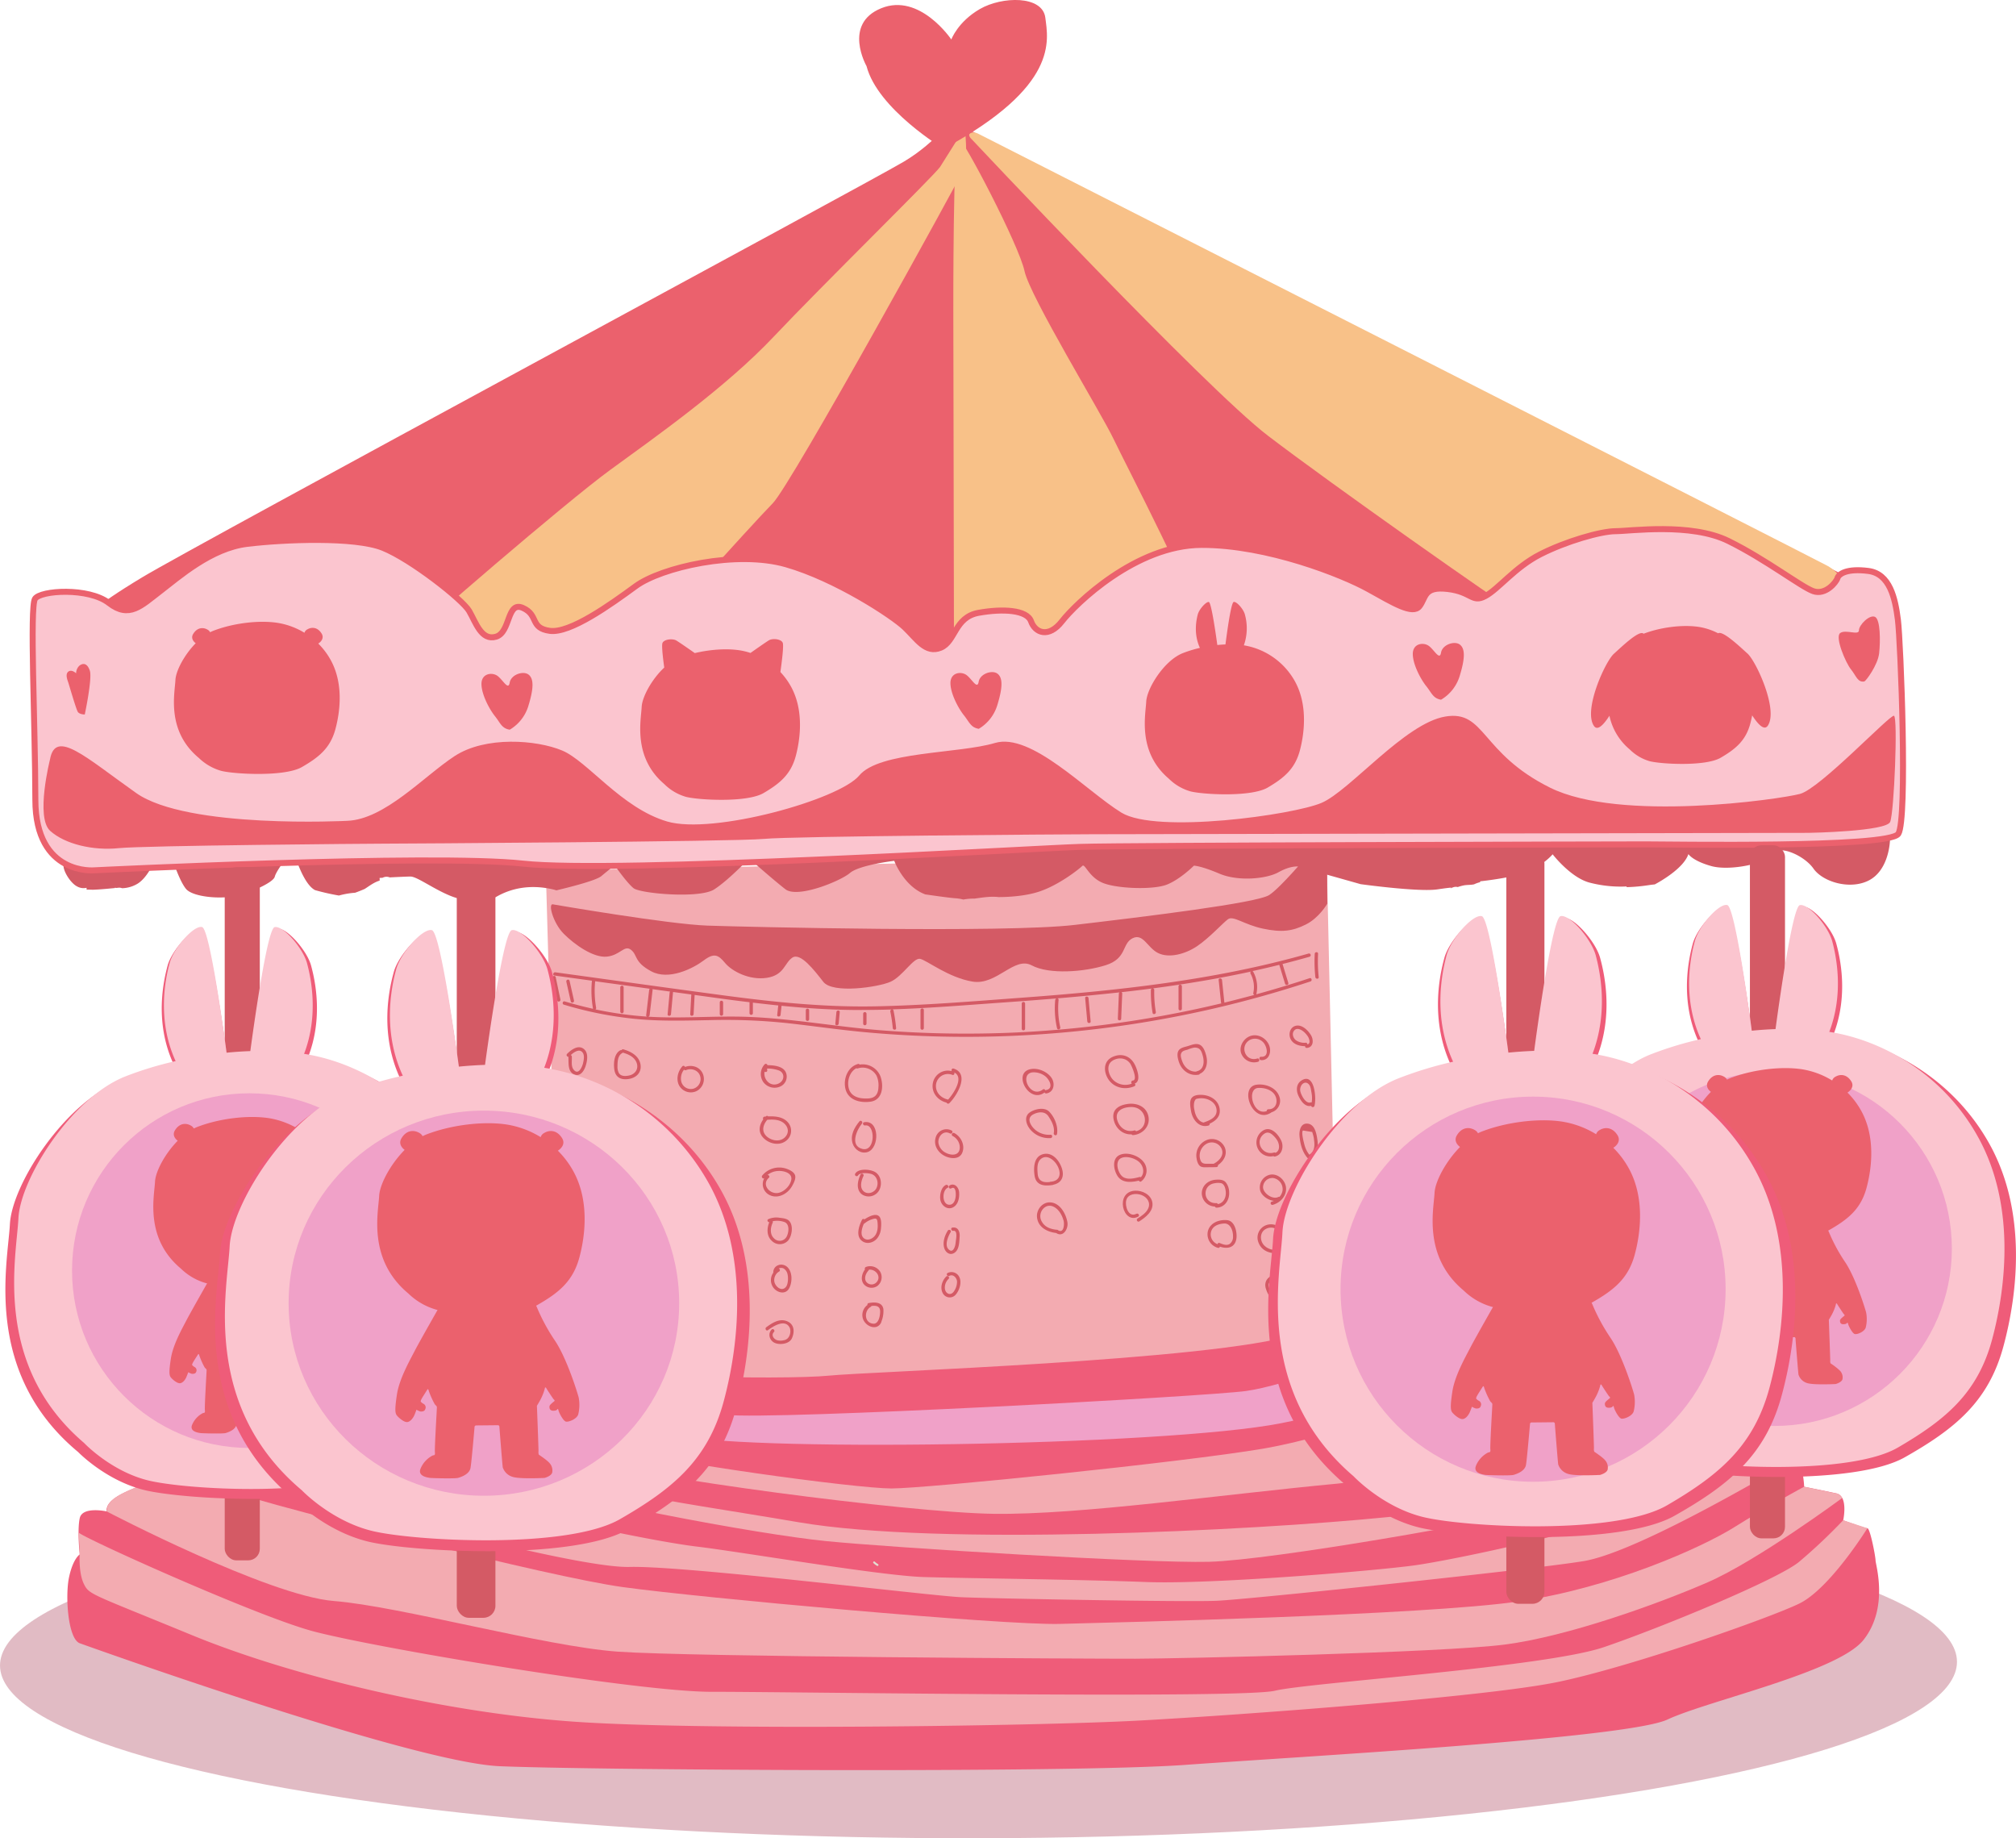 <svg xmlns="http://www.w3.org/2000/svg" viewBox="0 0 1008.53 919.51"><defs><style>.cls-1{fill:#c5798a;opacity:0.5;}.cls-2{fill:#ef5c79;}.cls-3{fill:#f3abb1;}.cls-4{fill:#d45a65;}.cls-5{fill:#f0a1c8;}.cls-6{fill:#eb616d;}.cls-7{fill:#f8c188;}.cls-10,.cls-8{fill:#fbc5cf;}.cls-8{stroke:#eb616d;stroke-miterlimit:10;stroke-width:3px;}.cls-9{fill:#e2dcd0;}</style></defs><title>matchHorse_2</title><g id="圖層_2" data-name="圖層 2"><g id="圖層_1-2" data-name="圖層 1"><ellipse class="cls-1" cx="489.5" cy="832.17" rx="489.5" ry="87.33" transform="translate(-1.59 0.94) rotate(-0.11)"/><path class="cls-2" d="M40,822s165.52,59.53,209.9,61.46,285.77,3.49,342.92-.65S814,869.58,834.18,860.12s85.35-23.7,98.09-39.86,6-37.67,6-39.68-2.72-16.13-4.07-16.13-12.11-4-12.11-4,2.67-12.11-3.39-13.44-16.14-3.33-16.14-3.33-.7-16.81-6.76-16.8-37,2.76-37,2.76-.71-17.48-8.11-21.5-38.33-2.62-38.33-2.62a11.71,11.71,0,0,0-9.44-12.76c-10.76-2.67-57.83-1.91-57.83-1.91s2.65-22.19-4.76-26.89-71.29-8.6-71.29-8.6l-389.82.74-88.2,25L174.92,696s-26.9.05-34.29,3.43-6,14.8-6,14.8-24.87,4.08-30.24,6.78-6,17.49-6,17.49-20.84,1.38-26.89,4.09S52.65,749.33,53.33,756c0,0-12.11-2.67-13.44,3.39s0,18.15,0,18.15-3.36,2-5.36,11.44S34,820,40,822Z"/><path class="cls-3" d="M273.28,443.64c0,2.69,6.36,219.19,6.39,232.63s115,13.9,134.79,11.85,191.87-7.49,233.81-20.62c19.45-6.09,20.46-12.14,20.46-12.14l-5.06-227.93-390.4,8.14Z"/><path class="cls-4" d="M276.66,452.37S334.5,462.35,354,463s148.61,3.75,183.56-.35S629,451.7,635,447.66s19.32-20,19.32-20l9.55-.19L664,452s-4,7.07-10.74,10.44-12.1,4.06-21.51,2.06-14.81-6.7-17.49-4.67-9.4,9.43-15.44,13.48-14.11,6.08-19.49,3.4-7.42-10.07-12.79-7.37-2.67,10.09-13.42,13.47-28.23,4.76-37,.07S498.62,493,486.52,491s-22.88-10.71-26.24-11.38-8.72,8.76-14.77,11.46-28.9,6.11-33.62.06S400.42,476.34,396.4,479s-4,8.75-12.76,10.11-17.49-3.33-20.86-7.36-5.39-5.37-10.76-1.32-17.46,10.12-26.21,5.43-6.74-8.06-10.11-10.74-5.37,2.7-12.1,3.39-16.15-6-21.54-11.39S274,451.71,276.66,452.37Z"/><path class="cls-4" d="M278,488.77c-.22-1.06-1.84-.61-1.62.45l2.35,11.18c.22,1.06,1.84.61,1.62-.45Z"/><path class="cls-4" d="M655.59,490.92c1-.34.58-2-.45-1.62q-13.25,4.38-26.7,8.07a.83.83,0,0,0,.1-.25,16,16,0,0,0-1.58-11,.76.76,0,0,0-.42-.37q6.74-1.47,13.44-3.13v0l2.9,9.49c.32,1,1.94.59,1.62-.45l-2.89-9.46q6.76-1.71,13.48-3.62a.84.84,0,0,0-.45-1.62c-46.85,13.39-95.45,18.56-143.89,22.13-24.44,1.8-49,3.85-73.47,4.29-25.19.45-50.18-2.14-75.11-5.46-28.13-3.75-56.24-7.71-84.36-11.57-1.06-.15-1.51,1.47-.44,1.62l18.74,2.58a.94.94,0,0,0,0,.19,50.37,50.37,0,0,0,.54,13.71.9.9,0,0,0,0,.14q-7.13-1.57-14.14-3.68c-1-.31-1.48,1.31-.44,1.62a187.28,187.28,0,0,0,35.47,7.1c12.76,1.28,25.54.88,38.33.62a293.17,293.17,0,0,1,38.48,1.58c12.52,1.39,25,3.21,37.53,4.4a549.45,549.45,0,0,0,143.81-5.44A548.78,548.78,0,0,0,655.59,490.92Zm-357.71,14a.85.85,0,0,0,.34-.86,48.74,48.74,0,0,1-.48-13.23l27.38,3.76a.86.86,0,0,0-.38.63l-1.48,12.54a.66.66,0,0,0,.45.75A181.07,181.07,0,0,1,297.88,504.91ZM441.27,515.4c-24.71-1.9-49.22-6.79-74-6.9-14.22-.07-28.44.93-42.65.07l-.4,0a.9.9,0,0,0,.77-.79l1.48-12.54a.73.73,0,0,0-.08-.46l8.87,1.22a.84.84,0,0,0-.27.56l-1,10.75c-.1,1.08,1.58,1.07,1.68,0l1-10.75a.79.79,0,0,0,0-.37l9.16,1.26-.53,9.85c-.06,1.08,1.62,1.07,1.68,0l.52-9.62,5.77.79c7.22,1,14.45,2,21.69,2.84v5.49a.84.84,0,0,0,1.68,0v-5.28q6.36.76,12.73,1.42a.91.91,0,0,0-.07.25l-.49,4.48c-.12,1.07,1.56,1.06,1.68,0l.49-4.48a.86.86,0,0,0,0-.09c12.09,1.19,24.21,2,36.38,2.1,6.27,0,12.55-.05,18.82-.25a.88.88,0,0,0-.8,1,77.12,77.12,0,0,1,1.24,8.3c.1,1.07,1.78,1.08,1.68,0a81.3,81.3,0,0,0-1.3-8.75.71.71,0,0,0-.79-.6c18.77-.61,37.54-2.17,56.25-3.49q13.1-.92,26.18-2a.87.87,0,0,0-.75.79,44.23,44.23,0,0,0,.9,14.1c.24,1.05,1.86.6,1.62-.45a42.81,42.81,0,0,1-.84-13.65.7.7,0,0,0-.75-.8q15.62-1.31,31.21-3a.81.81,0,0,0-.3.62l-.52,12.55c0,1.08,1.64,1.08,1.68,0l.52-12.55a.72.72,0,0,0-.42-.72c4.88-.55,9.75-1.13,14.61-1.76l.66-.09a.78.78,0,0,0-.51.75,60.41,60.41,0,0,0,.85,11.45c.18,1.06,1.8.61,1.62-.45a58,58,0,0,1-.79-11,.76.76,0,0,0-.72-.8c16.46-2.17,32.85-4.89,49.07-8.41a.81.81,0,0,0-.2,1,14.11,14.11,0,0,1,1.41,9.67.84.84,0,0,0,.51,1q-7.46,2-15,3.87a.89.89,0,0,0,0-.14l-1.17-11.18c-.11-1.07-1.79-1.07-1.68,0l1.17,11.18a.86.86,0,0,0,.21.49,548.26,548.26,0,0,1-98,14.33A546.61,546.61,0,0,1,441.27,515.4Z"/><path class="cls-4" d="M589.57,493.35l0,11.21a.84.84,0,0,0,1.68,0l0-11.21A.84.84,0,0,0,589.57,493.35Z"/><path class="cls-4" d="M542.87,499.28l1.06,11.64c.1,1.07,1.78,1.08,1.68,0l-1.06-11.64C544.45,498.21,542.77,498.2,542.87,499.28Z"/><path class="cls-4" d="M511.14,502l0,12.55a.84.84,0,0,0,1.68,0l0-12.55A.84.84,0,0,0,511.14,502Z"/><path class="cls-4" d="M460.49,505.25l0,9a.84.84,0,0,0,1.68,0l0-9A.84.84,0,0,0,460.49,505.25Z"/><path class="cls-4" d="M431.81,507.1V512a.84.84,0,0,0,1.68,0V507.1A.84.84,0,0,0,431.81,507.1Z"/><path class="cls-4" d="M418.42,506.24l-.54,5.82c-.1,1.08,1.58,1.07,1.68,0l.54-5.82C420.2,505.16,418.51,505.17,418.42,506.24Z"/><path class="cls-4" d="M403.11,505.36v4.48a.84.84,0,0,0,1.68,0v-4.48A.84.84,0,0,0,403.11,505.36Z"/><path class="cls-4" d="M360.07,501.41v5.83a.84.84,0,0,0,1.68,0v-5.83A.84.84,0,0,0,360.07,501.41Z"/><path class="cls-4" d="M310.3,493.89l0,12.1a.84.84,0,0,0,1.68,0l0-12.1A.84.84,0,0,0,310.3,493.89Z"/><path class="cls-4" d="M287.15,500.47l-2.22-9.87c-.24-1.05-1.86-.61-1.62.45l2.22,9.87C285.77,502,287.39,501.52,287.15,500.47Z"/><path class="cls-4" d="M659.7,488.75a73.16,73.16,0,0,1-.31-11.66c.06-1.08-1.62-1.07-1.68,0a73.14,73.14,0,0,0,.31,11.66C658.14,489.82,659.82,489.83,659.7,488.75Z"/><path class="cls-4" d="M567.53,543.32a.74.74,0,0,0,.09-1.31c3.46-1.14,1.22-7.36,0-9.64-2.27-4.33-6.69-5.71-11.11-3.66-4.59,2.13-4.55,7.34-2,11.23C557.46,544.27,562.93,545.32,567.53,543.32Zm-11-12.76c3-1.83,6.74-1.5,8.86,1.43.61.84,4,8.27,1.34,8.49a.89.89,0,0,0-.52,1.54,8.67,8.67,0,0,1-9.32-1.83C554.53,537.79,553.06,532.69,556.58,530.56Z"/><path class="cls-4" d="M566.08,567.39a.7.7,0,0,0,.71.39c4.47-.28,8.41-4,7.83-8.71-.65-5.23-5.45-7.47-10.22-6.9-4.42.54-8.28,2.64-7.32,7.65C557.94,564.32,561.67,567.68,566.08,567.39Zm-.5-13.65c8.14-.34,9.78,10.34,2.73,12.12a.76.76,0,0,0-.93-.39c-3.91,1.11-7.37-1.41-8.45-5.16C557.58,555.59,561.73,553.9,565.58,553.74Z"/><path class="cls-4" d="M569.77,590.55a.72.72,0,0,0,1.14.38,6.87,6.87,0,0,0,1.14-9.77c-2.42-3.13-8-5.08-11.75-3.51-4.16,1.73-3.25,7.33-1.34,10.44C561.31,591.9,565.95,591.46,569.77,590.55ZM561,579.22c2.63-1.13,6.64.12,8.72,1.89,2.24,1.9,3.08,5.53,1,7.76a.78.78,0,0,0-.69-.12c-2.52.65-5.81,1.49-8.19,0C559.29,587.1,557.4,580.76,561,579.22Z"/><path class="cls-4" d="M599.66,537.56a.68.68,0,0,0,.55-.43c3.44-1.48,4.14-5.64,3.21-9.12-.46-1.72-1.17-4-2.7-5.11-2-1.4-4.48-.26-6.52.36-1.58.48-3.84.81-4.71,2.43s-.23,4.05.32,5.65C591.29,535.57,595.15,538.35,599.66,537.56Zm-8.23-6.67c-.36-1-.92-2.62-.64-3.65.46-1.7,2-1.79,3.38-2.22a15.22,15.22,0,0,1,3.23-1c3-.16,3.65,1.76,4.28,4,.86,3,.72,6.95-2.93,7.83a.82.82,0,0,0-.34.17C595.17,536.21,592.54,533.94,591.44,530.89Z"/><path class="cls-4" d="M604.58,563a.79.79,0,0,0,.57-.93c3-1.4,5.56-3.58,5-7.42-.65-4.67-5.25-7.07-9.61-7-1.58,0-3.53.26-4.49,1.69-1.14,1.69-.51,4.72-.19,6.59C596.63,560.12,599.89,564.31,604.58,563Zm-7-12.1c.52-1.22.69-1.23,2-1.44a9.47,9.47,0,0,1,2.31-.07c3.26.29,6.58,2.44,6.73,6s-3.41,5-6.23,6a.89.89,0,0,0-.24.13c-2.68-.47-4.22-3.63-4.62-6.31A8.18,8.18,0,0,1,597.57,550.86Z"/><path class="cls-4" d="M603.09,583.86c1.8,0,3.61,0,5.41-.07a.82.82,0,0,0,.8-1c2.81-1.94,4.82-5.21,3.47-8.69a7,7,0,0,0-8.69-4,8.32,8.32,0,0,0-5.5,9.17c.2,1.47.73,3.5,2.17,4.26A5,5,0,0,0,603.09,583.86Zm-2.72-4.08a6.83,6.83,0,0,1,3.35-7.72,5.38,5.38,0,0,1,7.44,2.64c1.35,3.22-1.29,6-4,7.42l-3.13,0C602.13,582.19,600.87,581.86,600.38,579.77Z"/><path class="cls-4" d="M608.58,604.08c4.2-.09,6.59-3.91,6.31-7.85a8,8,0,0,0-1.78-4.93c-1.31-1.35-3.36-1.32-5.11-1.18-3.74.31-6.87,3.06-6.79,7a6.78,6.78,0,0,0,6.59,6.4A.75.75,0,0,0,608.58,604.08Zm-.84-12.23a7.89,7.89,0,0,1,3.23,0c1.67.56,2.12,2.84,2.24,4.33.23,2.77-1.12,5.66-4,6.11a.73.73,0,0,0-.75-.49C601.78,602.11,601.11,592.73,607.74,591.85Z"/><path class="cls-4" d="M567.85,595.59c-10.3.5-6.2,17,1.5,13,1-.5.11-1.95-.85-1.45-4,2.09-5.84-3.89-5.08-6.77.87-3.3,4.94-3.63,7.62-2.62,2.85,1.07,4.74,3.82,3.31,6.82-1,2.19-3.3,3.65-5.26,4.93-.9.59-.06,2,.85,1.45,3.24-2.11,7.37-5.23,6.51-9.66C575.71,597.5,571.43,595.42,567.85,595.59Z"/><path class="cls-4" d="M522.53,546.46a.89.89,0,0,0,.93.48c3.8-.58,4.47-4.95,2.6-7.76-2.26-3.39-7.68-5.55-11.6-4.08C507.07,537.86,515.16,552.1,522.53,546.46Zm-6.12-10.05a9.45,9.45,0,0,1,6.22,1.72c2.19,1.51,5,6.49.39,7.19l-.16,0a.7.7,0,0,0-1.13-.37C515.54,549.77,509.67,537.37,516.41,536.41Z"/><path class="cls-4" d="M525.55,569.28c1.08-.06,1.08-1.74,0-1.68a10.69,10.69,0,0,1-7-1.95c-2.51-1.81-5.62-6.19-1.61-8.25,2.57-1.32,5.8-1.65,7.56,1,1.65,2.49,3.2,5.33,2.66,8.41-.19,1.06,1.43,1.51,1.62.44.67-3.8-1.21-8.47-3.91-11.2-2.38-2.41-7.07-1.37-9.61.32-3.07,2-2,5.89-.07,8.35A12.25,12.25,0,0,0,525.55,569.28Z"/><path class="cls-4" d="M526.66,592.72a.77.77,0,0,0,.35-.14c4-.86,5.62-4,4.15-8.34-1.33-3.94-4.91-8.27-9.6-6.85-4.43,1.34-4.57,6.87-4,10.64C518.26,593,522.42,593.41,526.66,592.72Zm-6.13-12.84c5.73-5.33,15.29,10.48,5,11.23a.85.85,0,0,0-.41.14c-3,.33-5.64-.23-6-4C518.91,584.92,518.66,581.61,520.52,579.88Z"/><path class="cls-4" d="M525.43,601.43c-4-.21-7.1,3.71-6.64,7.57.59,4.93,5.11,7.22,9.54,7.74,3.6,2.38,6.19-2.15,5.66-5.33C533.29,607.15,530.27,601.68,525.43,601.43Zm3.9,13.95a.83.83,0,0,0-.44-.25.68.68,0,0,0-.27,0c-2.91-.29-5.78-1.23-7.34-3.91a5.43,5.43,0,0,1,1.64-7.48c3-1.8,6.1.67,7.6,3.18a14.94,14.94,0,0,1,1.55,3.67C532.52,612.2,532.29,617.16,529.32,615.37Z"/><path class="cls-4" d="M629.39,531.09c1-.32.59-1.95-.45-1.62-5.78,1.82-8.9-5.93-4-9.11a5.6,5.6,0,0,1,6.91.92c1.9,1.83,3.43,7.59-1,7.33-1.08-.06-1.07,1.62,0,1.68,4.14.24,5.37-4.33,4-7.56-1.46-3.51-5.57-5.78-9.27-4.54-3.33,1.12-5.77,5-4.74,8.45A6.85,6.85,0,0,0,629.39,531.09Z"/><path class="cls-4" d="M636,556.46l.12-.1a6,6,0,0,0,3.87-7.91c-1.59-4.5-7-6.49-11.42-5.87C619.6,543.83,626.78,562.71,636,556.46Zm-6.45-12.27c2.65-.11,5.73.63,7.57,2.67,2.53,2.79,1.92,8.07-2.6,8a.79.79,0,0,0-.81.89C626.84,558.34,623.42,544.45,629.52,544.19Z"/><path class="cls-4" d="M637.08,578.29a.81.81,0,0,0,.75.2c3.57-.77,4.52-4.93,3.13-7.92s-4.82-7.05-8.51-5.39a7,7,0,0,0,4.63,13.11Zm-5-10.89c1.45-1.22,2.85-1.1,4.32.09a12.13,12.13,0,0,1,2.43,2.73c1.29,2,1.69,5.37-.77,6.43a.74.74,0,0,0-.74-.15C631.78,578.2,627.48,571.27,632.08,567.39Z"/><path class="cls-4" d="M636.7,602.67c3.92-1.06,7.23-4.72,6.6-9-.56-3.75-4.46-7-8.29-6a6.51,6.51,0,0,0-4.54,8c.85,2.55,3.92,4.69,6.83,5a8.5,8.5,0,0,1-1,.36A.84.84,0,0,0,636.7,602.67Zm-4.84-8.77a4.66,4.66,0,0,1,5-4.66,5.62,5.62,0,0,1,4.73,6.42,6.2,6.2,0,0,1-1.49,3,.82.82,0,0,0-.6.07C636.67,600.22,631.9,596.86,631.86,593.9Z"/><path class="cls-4" d="M640.61,626.6a.77.77,0,0,0,.45-1.24c2.38-1.49,2.46-5.95,1.51-8.32a7.22,7.22,0,0,0-9.23-4.19,6.62,6.62,0,0,0-3.68,8.88C631.39,626.13,636.33,627.49,640.61,626.6ZM633,614.87a5.5,5.5,0,0,1,7,1.06,6.43,6.43,0,0,1,1.48,3.41c.2,1.54,0,4.92-2.37,4.84a.79.79,0,0,0-.79,1,7.55,7.55,0,0,1-6-2.33C630.23,620.56,630.18,616.59,633,614.87Z"/><path class="cls-4" d="M638.17,637.8c-3.68.18-6,3.14-4.93,6.69,1,3.3,3.43,7.26,7.22,7.33a.75.75,0,0,0,.64-.3.91.91,0,0,0,.28-.07C648.51,648.24,646.11,637.4,638.17,637.8ZM640.54,650a.85.85,0,0,0-.2.13c-2.55-.13-4-2.73-5-4.84-.68-1.54-1.12-3,.07-4.39a4.18,4.18,0,0,1,4.35-1.29C645.15,640.88,645.35,647.83,640.54,650Z"/><path class="cls-4" d="M613.93,610.33c-4-.39-8.53,1.25-9.66,5.45a7,7,0,0,0,5,8.39.77.77,0,0,0,1-.59c3.6,1.22,7.36.68,8.21-3.73C619.06,616.63,617.83,610.71,613.93,610.33Zm1.18,11.93c-1.59.94-3.45.09-5-.5a.71.71,0,0,0-1,.59,5.21,5.21,0,0,1-3.36-5.79c.64-3.25,3.62-4.36,6.57-4.55,3.3-.22,4.57,3.73,4.51,6.47A4.31,4.31,0,0,1,615.11,622.26Z"/><path class="cls-4" d="M653.71,524.17c3.43-.2,3.55-4,2.13-6.35s-4.47-5.51-7.66-4.71c-2.69.68-3.63,3.77-2.73,6.19,1.13,3,4.51,4,7.45,4A.75.75,0,0,0,653.71,524.17Zm-5.51-3.91c-1.33-1.1-2-3.28-.8-4.74,1.55-1.91,4.11-.19,5.4,1.11a10.89,10.89,0,0,1,1.59,2c.58,1,1.42,3.41-.36,3.78a.77.77,0,0,0-.81-.84A7.38,7.38,0,0,1,648.19,520.26Z"/><path class="cls-4" d="M655.91,553.14a.86.86,0,0,0,1.65.06c1.08-3.41.2-17-6.49-12.73-2.55,1.63-2.75,4.75-1.65,7.33S652.77,553.91,655.91,553.14Zm-5-10.06c.84-1.47,2.52-2.21,3.91-.64.88,1,1,2.77,1.25,4a14.7,14.7,0,0,1,.13,5,.76.76,0,0,0-.57,0c-2.43.74-4.49-3.38-5-5.1A4,4,0,0,1,650.95,543.09Z"/><path class="cls-4" d="M654.88,579.26a.8.8,0,0,0,.71,0c3.4-1.83,4-5.48,3.47-9-.41-2.79-1.12-7.71-4.74-8.19s-4.48,3.48-4.22,6.2c.36,3.94,1.32,7.82,3.93,10.88A.69.69,0,0,0,654.88,579.26Zm-3.06-13.78,4.64.75.26.9a13.5,13.5,0,0,1,.65,3.16c.42,2.79.25,5.73-2.36,7.31a13.36,13.36,0,0,1-2.51-5.26C652.18,571.11,650.9,566.31,651.82,565.48Z"/><path class="cls-4" d="M656.83,602.71a.87.87,0,0,0,1.14,0c2.6-2.19,3.27-5.42,2.91-8.68-.27-2.44-.52-7-3.78-7.13-7.52-.35-3.37,13.3-1.75,16.56C655.82,604.4,657.18,603.63,656.83,602.71Zm-1.72-13,3.3.45q.2.8.37,1.6a18.33,18.33,0,0,1,.52,3.55,7.46,7.46,0,0,1-2.53,6.19.73.73,0,0,0-.27.46,21.08,21.08,0,0,1-1.75-5.58C654.55,595.1,653.81,590.65,655.12,589.74Z"/><path class="cls-4" d="M659.85,611.25c-2.11-1.74-4.8-.32-5.57,2.07-1.17,3.65.44,8.18,2.24,11.35a.8.8,0,0,0,1.24.2C664.86,626,663.64,614.37,659.85,611.25Zm-2.13,11.91h-.11a16.76,16.76,0,0,1-1.51-3.9,14.36,14.36,0,0,1-.44-3.19q0-.43,0-.85-.34-2.86,2.13-1.93c1.86.1,1.61-.07,2.23,1.29a17.14,17.14,0,0,1,1.09,2.93C661.67,619.68,661.15,623.93,657.71,623.16Z"/><path class="cls-4" d="M657,636.48c-3.5-.44-3.66,3.35-3.39,5.85s.76,7.38,3.7,8a.9.9,0,0,0,1.46.6,9.54,9.54,0,0,0,3.2-8.39C661.64,639.9,660,636.86,657,636.48Zm1.43,12.44a.81.81,0,0,0-.49-.16c-2,0-2.56-5.55-2.69-6.89-.11-1.18-.59-4,2-3.63a3.9,3.9,0,0,1,2.29,2A7.74,7.74,0,0,1,658.42,648.93Z"/><path class="cls-4" d="M466.68,541.73c-.91,4.71,2.42,8.73,6.85,9.81a.85.85,0,0,0,1.37.29c3.72-3.59,10.45-14.71,2.15-17.32-.82-.26-1.26.71-.9,1.28A7.61,7.61,0,0,0,466.68,541.73Zm9.78-4.07c.78.29,1.22-.61.92-1.2,5,2.43-.26,10.47-3.07,13.57l-.19-.06c-3.42-.78-6.15-3.52-5.89-7.21A6,6,0,0,1,476.46,537.66Z"/><path class="cls-4" d="M477.41,566.77c-1-.51-1.8.94-.85,1.45a6.52,6.52,0,0,1,3.59,5.67c0,4.09-3.84,4.27-6.71,2.88a6.65,6.65,0,0,1-4-5.32c-.18-3.09,2.56-6.22,5.77-4.51,1,.51,1.8-.94.85-1.45a5.58,5.58,0,0,0-8,3.59c-1.1,3.82,1.18,7.47,4.58,9.15,2.92,1.44,7.41,1.9,8.81-1.79S480.78,568.55,477.41,566.77Z"/><path class="cls-4" d="M476.6,604c2.81-1.3,3.48-5,3.2-7.79-.24-2.36-2.31-4.66-4.76-3.24a.84.84,0,0,0,.85,1.45c2.35-1.37,2.31,2.78,2.22,3.84-.16,1.82-.88,4.33-3.12,4.36-3.83.05-3.77-7.09-1-8.43,1-.47.12-1.92-.85-1.45-2.47,1.18-3.27,5.55-2.61,7.94C471.27,603.26,474,605.23,476.6,604Z"/><path class="cls-4" d="M474.14,615.57c-1.57,2.5-2.68,5.88-1.74,8.82.71,2.21,2.86,3.67,5,2.32,2.53-1.57,2.47-5.47,2.68-8.07.2-2.43-.74-5.07-3.62-4.6-1.06.17-.61,1.79.45,1.62,2.28-.37,1.36,4.2,1.26,5a18.88,18.88,0,0,1-.32,2.28c-.26,1-1.31,4.21-3.47,1.81-1.89-2.1,0-6.47,1.17-8.38C476.17,615.49,474.71,614.65,474.14,615.57Z"/><path class="cls-4" d="M474.09,636.74c-1,.51-.1,2,.85,1.45,1.93-1,3.7,1,3.83,2.78a8.58,8.58,0,0,1-1.53,4.94c-1.65,2.5-4.29,1.2-4.56-1.39a6,6,0,0,1,1.85-4.8c.78-.75-.41-1.94-1.19-1.19-2,2-3.13,5.39-1.84,8.05a3.93,3.93,0,0,0,6.37,1.26c2-2.06,3.38-6.18,2.11-8.9A4.33,4.33,0,0,0,474.09,636.74Z"/><path class="cls-4" d="M435.5,551.06c6-.83,6.69-7.67,5-12.55a9.52,9.52,0,0,0-10.42-6,.77.77,0,0,0-.86-.3c-5.05,1.38-7.36,7.25-6.35,12.11C424.08,550.25,430.15,551.8,435.5,551.06Zm-10.91-6.73c-.93-3.6.43-8.21,3.8-10a.74.74,0,0,0,.69.1,8,8,0,0,1,9.37,3.54,11.44,11.44,0,0,1,1,5.81c-.11,3.41-1.52,5.5-5.15,5.67C430.2,549.67,425.74,548.79,424.58,544.33Z"/><path class="cls-4" d="M434.07,576.25c6-2,6-16.25-1.74-14.92-1.06.18-.61,1.8.45,1.62,5.23-.91,5.31,13.49-1.45,11.73-6.29-1.64-2.72-9.52-.16-12.62.68-.83-.5-2-1.19-1.19-2.57,3.1-4.76,7-3.43,11.13C427.54,575.08,430.81,577.32,434.07,576.25Z"/><path class="cls-4" d="M430.5,587.48c-1.45,3.07-2.44,7.52.69,9.95a6,6,0,0,0,8.59-2c1.73-3.09,1-7.69-2.35-9.36-2.46-1.23-8-1.69-9.6,1a.84.84,0,0,0,1.45.85c1-1.63,5.19-1.15,6.69-.66,2.94,1,3.78,4.73,2.36,7.28-1.23,2.19-4.55,3.12-6.46,1.19s-.95-5.3.08-7.47C432.42,587.36,431,586.51,430.5,587.48Z"/><path class="cls-4" d="M438.92,619.3a9,9,0,0,0,1.78-4.7c.16-1.57.35-4.3-.55-5.74-1.52-2.42-5.41-.46-7.69,1.08a.76.76,0,0,0-1.23.2c-1.43,2.83-3.14,7.7-.37,10.28C433.31,622.7,437,621.74,438.92,619.3Zm-6.79-7.14a.88.88,0,0,0,.35-.18,11.17,11.17,0,0,1,3.81-2.11c1.62-.5,2.45-.64,2.67,1.27.25,2.21.24,4.63-1,6.58s-4.29,3.39-6.16,1.3C430.32,617.36,431.21,614.3,432.13,612.16Z"/><path class="cls-4" d="M432,642.2a5.08,5.08,0,0,0,6.89,1.06,5.55,5.55,0,0,0,1.46-7.11,5.93,5.93,0,0,0-7.16-2.41.91.91,0,0,0-.48,1.24C431.19,637,430.43,640,432,642.2Zm2.49-6.73a.84.84,0,0,0,.21-.37c3.41-.38,6.57,3.64,3.58,6.5a3.35,3.35,0,0,1-5.06-.62C432.19,639.15,433.22,636.86,434.52,635.47Z"/><path class="cls-4" d="M434.55,651.81a.72.72,0,0,0-.58.94,6.2,6.2,0,0,0-2.27,6.92c.9,2.62,4,4.86,6.84,4a3.86,3.86,0,0,0,2.46-2.8,13.84,13.84,0,0,0,.92-6.12C441.32,651.17,437.32,651.26,434.55,651.81Zm2.48,10.3c-4.7-.18-4.93-6.42-1.46-8.41a.78.78,0,0,0,.36-.43c2.09-.3,4.35-.13,4.37,2.71C440.32,658,439.62,662.21,437,662.11Z"/><path class="cls-4" d="M390.27,543.51a5.42,5.42,0,0,0,2.76-7.33c-1.55-2.92-5.92-3.36-9.11-3.37a.81.81,0,0,0-1.39-.43,7.09,7.09,0,0,0-.63,8.94A7,7,0,0,0,390.27,543.51Zm-7.78-7.44c.59.39,1.59,0,1.29-.88l-.05-.7a17.45,17.45,0,0,1,5.81.92c3.2,1.17,3,5.11.06,6.53C385.37,544,381.77,539.87,382.49,536.06Z"/><path class="cls-4" d="M381.55,568.79c2.61,3.08,7.6,4.5,11.15,2.22a6.32,6.32,0,0,0,2-8.91c-2.37-3.42-6.54-3.83-10.4-3.67a.79.79,0,0,0-1.18,0l-.09.1-.54,0a.9.9,0,0,0-.66,1.39C379.91,562.61,379.12,565.93,381.55,568.79Zm2.3-8.67c2.42-.17,5-.22,7.15.93,2.85,1.52,4.33,4.88,1.89,7.6-2.19,2.45-5.86,2.16-8.41.49C380.77,566.71,381.35,563,383.85,560.12Z"/><path class="cls-4" d="M393.14,584.51a11,11,0,0,0-11.82,3.5c-.6.75.29,1.79,1,1.38a6.09,6.09,0,0,0,2,8c4.31,2.73,9.57,0,11.86-4,.84-1.45,2.15-3.89,1.53-5.61S394.69,585,393.14,584.51Zm2.72,5.44c-.38,3-3.46,6.08-6.31,6.71-4.34,1-8.84-4.05-4.92-7.53.65-.57,0-1.44-.68-1.4a9,9,0,0,1,5.3-2C391.94,585.56,396.29,586.6,395.87,589.95Z"/><path class="cls-4" d="M394.94,610.86c-1.14-1.36-3.26-1.51-4.9-1.72a9.93,9.93,0,0,0-5.67.69c-.85.39-.32,1.53.47,1.53-1.26,3.12-1.37,7,1.34,9.38a5.62,5.62,0,0,0,8.29-.47C396.18,618,396.92,613.2,394.94,610.86Zm-1.34,7.56a3.92,3.92,0,0,1-6.45.94c-2.1-2-1.74-5.31-.61-7.73a.84.84,0,0,0,0-.77,11.09,11.09,0,0,1,5.86.4C395.08,612.25,394.65,616.31,393.6,618.43Z"/><path class="cls-4" d="M386.72,643.85c1.78,2.7,6.1,4,8,.67,1.75-3.12,1.84-8.63-1.17-11-2.59-2-6.55-.69-6.7,2.77a.84.84,0,0,0,0,.33A6.36,6.36,0,0,0,386.72,643.85Zm3.06-7.8a.88.88,0,0,0-.21-1.55,2.74,2.74,0,0,1,2.46,0,4.42,4.42,0,0,1,1.9,2.67c.45,1.64.41,5.06-.71,6.48-2.09,2.66-5.29,0-5.82-2.45A5,5,0,0,1,389.78,636Z"/><path class="cls-4" d="M394,661c-3.85-1.79-7.63.66-10.66,2.9-.86.64,0,2.1.85,1.45,2.66-2,8.7-5.86,10.93-1.09a5.41,5.41,0,0,1-.33,4.14,3.6,3.6,0,0,1-2.74,2,6.7,6.7,0,0,1-3.2,0c-1.67-.48-3.26-2.5-1.68-4.12.76-.78-.43-2-1.19-1.19-2,2.1-1,5.44,1.55,6.61s7.35.61,8.64-2.3C397.58,666.26,397.44,662.57,394,661Z"/><path class="cls-4" d="M342.69,533.7a.79.79,0,0,0-1.35-.31c-2.24,2.52-3.22,6.35-1.65,9.48a6.69,6.69,0,0,0,8.84,2.86,6.78,6.78,0,0,0,3-8.78C350,533.56,346,532.43,342.69,533.7Zm4.14,10.87a4.91,4.91,0,0,1-6-3.53,7.13,7.13,0,0,1,1.37-6,.89.89,0,0,0,1,.24c2.62-1.15,6.09,0,7,2.85A5,5,0,0,1,346.83,544.57Z"/><path class="cls-4" d="M311.88,524.89a.76.76,0,0,0-.93.41.79.79,0,0,0-.66.07c-3.05,1.69-3.39,6.27-3,9.38.46,4,3.13,5.52,7,5s6.78-3.12,6.14-7.26C319.72,528.19,315.7,526,311.88,524.89ZM314.58,538c-1.76.35-4,.43-5-1.29a6.78,6.78,0,0,1-.67-3.48c0-2.16.17-5.26,2.28-6.42a.8.8,0,0,0,.31-.3c2.53.72,5.29,1.87,6.62,4.31C319.87,534.1,318.12,537.31,314.58,538Z"/><path class="cls-4" d="M311.13,551.11a.71.71,0,0,0-.59.84.69.69,0,0,0-.68.27c-2.4,2.87-3.82,7.22-1.46,10.56,1.9,2.71,6,3.84,8.68,1.58s2.76-7,2-10.19C318.28,550.42,314.18,550.51,311.13,551.11Zm5.54,11.17c-1.74,2.44-5.25,1.88-6.86-.45-1.86-2.68-.67-6.14,1.24-8.42a.84.84,0,0,0,.2-.67.9.9,0,0,0,.33,0c2.55-.5,5.64-.65,6,2.62C317.85,557.54,318,560.4,316.67,562.28Z"/><path class="cls-4" d="M287.45,537.5c3,1.08,4.82-2,5.57-4.43s1.45-6.24-.78-8.22c-2.85-2.52-6.46.21-8.56,2.3a.85.85,0,0,0,.66,1.43C284.54,531.58,283.81,536.19,287.45,537.5Zm4.17-10.77c.89,1.45.36,3.81,0,5.32-.53,1.95-2.4,6.05-4.78,2.82-1.24-1.69-.63-4.45-.78-6.41a.83.83,0,0,0-.52-.72C287.19,526.22,290.09,524.24,291.62,526.73Z"/><path class="cls-4" d="M287,549.4c-1.08,0-1.08,1.64,0,1.68,2.48.1,5.14,1,6.62,3.13s1.62,5.43-.44,7.23a4.08,4.08,0,0,1-6.33-1.14c-1.06-2.29.1-5.14,1-7.31.4-1-1.23-1.44-1.62-.44-1.22,3.07-2.52,7.26.12,10A6,6,0,0,0,294,563c2.61-1.89,3.07-5.67,1.78-8.48C294.2,551.11,290.57,549.53,287,549.4Z"/><path class="cls-4" d="M291.4,573.85c-3.66-.43-4.54,3.8-4.68,6.54a.74.74,0,0,0,.75.8c-.92,2.48-1.25,5.55,1.69,6.63,3.68,1.36,5.46-3.66,6.06-6.3C295.89,578.52,295.15,574.29,291.4,573.85Zm2.19,7.23c-.25,1.16-.79,3.92-1.94,4.56l-2.84-.24a3.28,3.28,0,0,1-.21-2.7,12.06,12.06,0,0,1,1.17-2.55.85.85,0,0,0-1.28-1.06c.13-1.34.48-3,1.59-3.36a2.82,2.82,0,0,1,3.37,1.64A5.66,5.66,0,0,1,293.59,581.08Z"/><path class="cls-3" d="M39.31,766.5c-.07,1.68,87.41,41.18,116.34,49.2s162.78,30.62,200.43,30.55,264.93,3.53,281.73-.54S772.94,834,802.5,823.87s86.67-33.79,97.42-42.55a274.71,274.71,0,0,0,22.15-20.89l12.11,4S915.41,794.75,900,802.17,815.3,833.94,779,841.4s-158,16.44-209.08,19.23-218.52,5.12-283.08.54-140.57-22.59-191-43.34S44.67,797.75,42,792.38s-2.2-14.32-2.13-15.57S39.31,766.5,39.31,766.5Z"/><path class="cls-3" d="M53.33,756s80.77,42.21,113.72,44.83S272.66,823.54,309,826.16s237.36,3.58,258.88,3.54,153.3-3,184.89-7.08,76.61-20.32,101.47-31.12,67.36-42.2,67.36-42.2-1.52-2.11-2.55-2.21-16.5-3.43-16.5-3.43-18.81,10.12-34.93,20.24-61.13,30.37-108.18,37.19-201,10.47-229.26,11.2-180.23-13.1-218.56-18.41-164.14-38-185.67-44.7-27.59-10.71-27.59-10.71S78.51,740.19,74,741.72s-14.94,5.61-17.8,8.63S54,752.69,53.33,756Z"/><path class="cls-3" d="M103.28,721.76s14.57,14.67,41.48,22.68,142.62,40.07,170.19,39.35,150.64,14.5,166.11,15.15,111.62,2.48,127.76,1.77,159.33-15.77,183.52-19.85S872.28,744.4,881,739.68a75.23,75.23,0,0,0,16.13-12.49l-38.34,2.45s-24.18,14.84-41,25S727.11,780.31,707.62,783s-101.51,9.61-134.46,8.33-89.43-1.85-110.95-2.48-91.47-12.6-113.66-15.25S259.09,757,233.52,747s-98.9-32.76-98.9-32.76S106.88,718.49,103.28,721.76Z"/><path class="cls-3" d="M174.92,696s11.47,22.17,60.59,38.21,144.63,33.34,177.58,36.64S573.81,782,604.74,781.22,748.59,760.77,772.11,754s59.12-24.32,67.18-30.39,10.19-16,10.19-16-1.48-2.82-37.12-2.08c0,0-49.67,46.49-118.24,53.34s-224.55,14.55-294.5,2.58-115-15.92-148.67-38.71S191,681.15,191,681.15Z"/><path class="cls-3" d="M802.93,692.76S727.7,736.61,669.22,742.1s-129.07,15.71-172.1,15.12-178.89-18.49-206.48-27.85-73.14-55.74-73.14-55.74l22.44-6.37s28.48,46.69,59.43,55.37S428.5,744.57,446,744.54s145.21-13.05,185.54-19.85S745.1,690.85,745.1,690.85,791.49,690.76,802.93,692.76Z"/><path class="cls-5" d="M745.06,674.27s-45.67,26.08-104.14,37.62-277,14.65-305.26,5.29-83.52-35-83.52-53.39l9.12-2.59s7.76,17.11,17.86,23.14,60.55,20.73,84.09,23.37,240.7-9.2,260.19-11.93,66.24-18.75,83.83-37.38c0,0,25.95,2.12,31.55,4.84S745.06,674.27,745.06,674.27Z"/><path class="cls-6" d="M45.08,307.58s-.68-2.69,26.19-18.88S434,91.67,452.12,80.88,472.92,59.32,483,64,693.69,177.92,728,191.3s181,89.75,193.16,95.78,16.22,41.66,12.19,44.35-871.42-2.37-871.42-2.37S40.43,339.86,45.08,307.58Z"/><path class="cls-7" d="M206.47,318.7c.67-2,76.52-67.39,98.68-83.56s57.75-41.13,81.9-66.72,79.19-79.49,83.21-84.88l12.39-19.68s1.72,15.62-.29,20.33-86.44,158.18-95.83,167.61-71.68,78.63-71.68,78.63Z"/><path class="cls-7" d="M476.91,155.1s-.17-86.74,2.53-86.07,30.36,53.73,33.07,66.5,38.46,71.2,44.54,84,43.87,85.31,41.19,90-82.67,19-94.77,17-26.24-7.35-26.24-7.35Z"/><path class="cls-7" d="M485.48,69S602.72,193.85,634.37,218s114.46,82.49,126.58,89.86,108.27,6.52,122.39,5.82,38.6-22.27,38.6-22.27-1.28-4.84-7.87-8.46S491.42,67.86,489.12,66.76,483.46,66.33,485.48,69Z"/><path class="cls-6" d="M472.09,74.41s-33-19.77-38.6-41.34c0,0-12-21.06,7.33-28.94s35.09,15.62,35.09,15.62,3.21-8.83,14.27-15.23,31.36-6.92,32.76,4.35S529.92,43.14,472.09,74.41Z"/><path class="cls-4" d="M33.19,421.24s-2,9.42-1.32,12.78,4,8.06,6.74,9.4a6.59,6.59,0,0,0,4.71.66V445l.32,0c.89,0,1.78,0,2.66.06,3.72-.13,7.43-.5,11.14-.85v-.18s.26.06.71.12l1.11-.1a3.94,3.94,0,0,1,1.82.24A15.73,15.73,0,0,0,68.87,442c5.37-3.37,8.72-12.12,8.72-12.12l8.74,0s3.38,10.75,6.75,14.78S110.57,450,118.64,448s18.14-6.76,18.81-9.45,5.36-8.75,5.36-8.75h5.38s4.06,12.77,9.44,15.45a115.39,115.39,0,0,0,11.93,2.7,41.39,41.39,0,0,1,8.1-1.4c1.62-.58,3.22-1.22,4.81-1.91,2.41-1.57,4.69-3.33,7.48-4.17l-.05-1.32,1.47-.08a4.21,4.21,0,0,1,3.6-.19c3.73-.19,8.47-.42,10.39-.43,3.36,0,12.12,6.7,20.86,10,4.39,1.68,10.64,2.5,16.21,2.57,1.54-.73,3.1-1.43,4.7-2a3.83,3.83,0,0,1,.78-.21c8-4.75,17.67-6.42,28.43-4,.68.15,1.36.34,2,.55,8.71-2.08,20-5.08,22.46-7.1,4-3.37,6.71-5.39,6.71-5.39s6.07,8.73,9.44,11.41,33,5.32,40.34.6,17.45-15.5,17.45-15.5,12.12,10.74,18.18,15.43,27.56-4.09,32.26-8.13,22.18-6.09,22.18-6.09,4.73,12.77,15.5,16.78c0,0,13.45,2,16.14,2,0,0,0,0,.06.07a12.17,12.17,0,0,1,1.77.26l1.14.25.65-.12a30.4,30.4,0,0,1,4.92-.35c4.12-.56,8.05-1.22,12-.76,4.56,0,13.32-.4,20.43-2.78,10.08-3.38,20.15-11.47,21.49-12.82s3.37,6,10.77,8.72,24.88,3.31,31.6.61,13.43-9.44,13.43-9.44,3.36,0,12.78,4,23.54,2.64,29.58-.73,9.7-2.84,9.7-2.84,17.2,4.81,31.33,8.82c0,0,28.92,4,38.33,2.62s6.72-.69,6.72-.69v.12l.19-.05a10.89,10.89,0,0,1,1.06-.42,3.93,3.93,0,0,1,2.31-.13h0a22.88,22.88,0,0,1,3-.83c1.67-.32,3.48-.17,5.15-.53a16.61,16.61,0,0,1,2.7-1c.12,0,.23,0,.34-.06l0-.46s20.17-2.06,26.88-6.1,9.4-7.41,9.4-7.41,8.76,11.41,18.18,14.09a61.48,61.48,0,0,0,18.83,2v.35a87.37,87.37,0,0,0,11.4-1.06c.9-.13,1.79-.23,2.69-.32,2.85-1.52,14.48-8.1,16.82-15.17,0,0,2,3.36,11.44,6s28.24-1.4,30.92-6.11,15.47.64,20.19,7.36,18.18,10.72,27.58,6,10.72-17.5,10.72-20.86S33.19,421.24,33.19,421.24Z"/><path class="cls-8" d="M47.34,435.33s-29.58,2.93-29.65-35.16-2.87-96.31-.19-100.62,26.88-5.8,37,2.09S70.62,303,80,295.83s25.51-21.61,43.66-23.8,53.78-3.7,67.92,2,39.72,25.8,43.09,31.54,6.08,15.08,13.47,12.91,5.34-18,13.42-14.4,3.38,10.06,13.47,11.47,30.23-13,43-22.36,50.39-18.06,75.29-10.92,53.17,25.77,59.23,31.51S463,327.1,470.57,324s6.86-15.3,19-17.47,24.2-1.48,26.23,4.26,8.76,8.61,15.46,0,36.91-38.16,69.86-38.23,70.63,15,83.42,22.12,22.21,12.89,25.57,8.58,2-10.07,14.1-8.65,12.12,7.16,18.83,3.56,14.77-14.4,27.53-20.9,30.24-11.56,37.63-11.57,37.65-4.38,56.49,4.92,36.35,22.93,42.41,25.08,11.42-4.33,12.09-6.49,4.7-5,15.46-3.62S948.08,299.2,949.45,310s4.9,99.9.2,107.09-115,5.25-126.4,5.27-258.87.49-283.07,1.26S307.56,437,261.83,432,47.34,435.33,47.34,435.33Z"/><path class="cls-6" d="M25,379.93s-7.34,28.93.07,35.64,21.54,10,34.31,8.68S185.16,422,191.88,422s176.16-1,190.28-2.38,149.94-2.3,164.73-2.33l160-.31,197.68-.38c1.34,0,39-.75,41-5.46s3.93-52.45,1.92-53.12-36.91,36.38-47,39.09S810.46,411.38,775.46,394,743.11,355,722.95,358.43s-47.67,37.07-61.78,43.15S578.49,417.2,561,406.48s-45.13-40.26-63.27-34.84-57.82,4.14-67.88,16.27-73.23,29.73-96.11,23S294,380.76,281.22,375.41s-38.34-7.32-53.79,2.79-34.9,31.67-53.73,32.38c0,0-80,4.19-105.59-13.92S27.71,364.46,25,379.93Z"/><path class="cls-6" d="M255,365a20.79,20.79,0,0,0,9.39-12.12c2.67-8.75,2.66-13.45,0-15.46s-8.74,0-9.41,4.05-3.36-1.34-6.06-3.35-8.07-1.33-8.06,4,4.06,12.77,6.75,16.12S250.94,364.34,255,365Z"/><path class="cls-6" d="M489.64,364.56A20.79,20.79,0,0,0,499,352.44c2.67-8.75,2.66-13.45,0-15.46s-8.74,0-9.41,4.05-3.36-1.34-6.06-3.35-8.07-1.33-8.06,4,4.06,12.77,6.75,16.12S485.6,363.89,489.64,364.56Z"/><path class="cls-6" d="M720.91,350a20.79,20.79,0,0,0,9.39-12.12c2.67-8.75,2.66-13.45,0-15.46s-8.74,0-9.41,4.05-3.36-1.34-6.06-3.35-8.07-1.33-8.06,4,4.06,12.77,6.75,16.12S716.88,349.33,720.91,350Z"/><path class="cls-6" d="M932.7,340.85c.66-.13,6.71-8.08,7.37-14.13s.64-16.81-2.05-18.15-8.06,4-8.06,6.74-6.73-.66-9.41,1.36,2.72,14.79,5.41,18.14S929.34,341.53,932.7,340.85Z"/><path class="cls-6" d="M165.42,330.12a36.27,36.27,0,0,0-6.21-8.21c1.41-.85,3-2.74,1.74-4.91-1.92-3.22-4.88-3.56-7.23-2.16a2.82,2.82,0,0,0-1.42,1.67,37.11,37.11,0,0,0-13.74-5c-9.41-1.38-22.18.27-31.81,4a17.78,17.78,0,0,0-1.64.74,3.08,3.08,0,0,0-1.28-1.29c-2.35-1.39-5.31-1-7.22,2.19-1.15,1.94,0,3.65,1.3,4.59-5.7,5.81-9.92,13.77-10.15,18.41-.34,6.85-4.6,25.44,11.74,39a26.32,26.32,0,0,0,11.33,6.48c6.62,1.61,31.59,3,40.17-1.93s14.26-9.55,16.8-19S171.72,341.49,165.42,330.12Z"/><path class="cls-6" d="M395.86,343.72a35.82,35.82,0,0,0-5.46-7.57c.57-4,1.8-13.18,1.16-14.65-.82-1.89-5-2.3-6.85-1.24-1.41.82-6.88,4.67-9.27,6.35a33,33,0,0,0-5.47-1.33c-6.56-1-14.81-.4-22.39,1.4-2.38-1.67-7.89-5.52-9.32-6.34-1.83-1-6-.62-6.84,1.27-.53,1.23.26,7.85.88,12.31-6.24,5.8-11.06,14.7-11.3,19.71-.32,6.78-4.43,25.16,11.32,38.57a25.28,25.28,0,0,0,10.92,6.41c6.38,1.6,30.45,2.93,38.72-1.91s13.75-9.44,16.19-18.75S401.92,355,395.86,343.72Z"/><path class="cls-6" d="M874.18,326.88c-3-2.63-12.27-11.67-14.67-10.11a31.72,31.72,0,0,0-9.73-3.2c-8.14-1.22-19.13.19-27.57,3.43-2.06-2.24-11.75,7.28-14.82,10-4.33,3.84-15.42,28.18-10,36.11,1.71,2.51,4.6-.2,7.75-5.08a30,30,0,0,0,10.18,16.86,23.16,23.16,0,0,0,10,5.88c5.85,1.46,27.9,2.68,35.48-1.75s12.6-8.66,14.84-17.19c.33-1.26.64-2.61.91-4,3.2,4.92,6.12,7.68,7.83,5.14C889.71,355,878.52,330.71,874.18,326.88Z"/><path class="cls-6" d="M648,341.16a35.92,35.92,0,0,0-25.74-18.37,25.67,25.67,0,0,0,.48-15.52c-.69-2.57-4.13-6.52-5.57-6.17s-3.66,17.77-4.12,21.25c-1.34.05-2.7.15-4.07.29-.36-2.67-2.9-21.19-4.23-21.51s-4.86,3.61-5.54,6.19-2.23,9.62,1.06,16.76a60,60,0,0,0-8.62,2.65c-9.25,3.68-17.92,17.55-18.24,24.3s-4.41,25.08,11.28,38.44a25.18,25.18,0,0,0,10.89,6.39c6.36,1.59,30.34,2.92,38.59-1.91s13.7-9.41,16.14-18.69S654,352.37,648,341.16Z"/><path class="cls-6" d="M42.41,357.39s3.83-18,2.53-21.9-3.44-3.86-5.16-2.57a5.31,5.31,0,0,0-1.71,3.87s-2.15-2.14-3.87-.85-.42,4.29,0,5.58,3.89,13.3,4.75,14.59S42.41,357.39,42.41,357.39Z"/><path class="cls-9" d="M436.95,781.88a8.86,8.86,0,0,0,1.82,1.37.5.5,0,0,0,.5-.86,7.81,7.81,0,0,1-1.62-1.22c-.46-.45-1.17.26-.71.71Z"/><rect class="cls-4" x="112.42" y="433.81" width="17.55" height="346.68" rx="5.77" ry="5.77"/><path class="cls-2" d="M232.41,583.5c-18.32-33.18-50.85-50.47-78.35-54.6,7.84-19.91,3.46-39,1.54-46-2.09-7.63-12.56-19.34-16.94-18.32-3.94.92-11.25,52.66-12.67,63-4.09.15-8.23.42-12.41.82-1.08-7.92-8.73-62.84-12.78-63.78-4.37-1-14.84,10.69-16.94,18.32-2,7.42-6.85,28.5,3.14,49.7a186.77,186.77,0,0,0-26.31,7.8C32.49,551.27,6,592.32,4.95,612.34s-13.6,74.31,34.17,114c0,0,13.77,14.25,33.15,19s92.48,8.82,117.64-5.43,41.82-27.82,49.3-55.31S250.77,616.75,232.41,583.5Z"/><path class="cls-10" d="M227.2,580.94c-17.55-32.69-48.72-49.74-75.08-53.8,7.52-19.62,3.32-38.43,1.48-45.32-2-7.52-12-19.06-16.23-18.06-3.77.9-10.78,51.9-12.14,62-3.91.14-7.89.41-11.89.81-1-7.81-8.36-61.93-12.25-62.86-4.19-1-14.22,10.53-16.23,18.06-2,7.32-6.57,28.08,3,49a175.25,175.25,0,0,0-25.21,7.68c-27,10.7-52.45,51.16-53.43,70.89S-3.79,682.59,42,721.71c0,0,13.19,14,31.77,18.72s88.62,8.69,112.73-5.35,40.07-27.42,47.24-54.5S244.8,613.71,227.2,580.94Z"/><circle class="cls-5" cx="124.74" cy="635.57" r="88.7"/><rect class="cls-4" x="875.42" y="422.81" width="17.55" height="346.68" rx="5.77" ry="5.77"/><path class="cls-2" d="M995.41,572.5c-18.32-33.18-50.85-50.47-78.35-54.6,7.84-19.91,3.46-39,1.54-46-2.09-7.63-12.56-19.34-16.94-18.32-3.94.92-11.25,52.66-12.67,63-4.09.15-8.23.42-12.41.82-1.08-7.92-8.73-62.84-12.78-63.78-4.37-1-14.84,10.69-16.94,18.32-2,7.42-6.85,28.5,3.14,49.7a186.77,186.77,0,0,0-26.31,7.8c-28.22,10.86-54.74,51.91-55.76,71.93s-13.6,74.31,34.17,114c0,0,13.77,14.25,33.15,19s92.48,8.82,117.64-5.43,41.82-27.82,49.3-55.31S1013.77,605.75,995.41,572.5Z"/><path class="cls-10" d="M990.2,569.94c-17.55-32.69-48.72-49.74-75.08-53.8,7.52-19.62,3.32-38.43,1.48-45.32-2-7.52-12-19.06-16.23-18.06-3.77.9-10.78,51.9-12.14,62-3.91.14-7.89.41-11.89.81-1-7.81-8.36-61.93-12.25-62.86-4.19-1-14.22,10.53-16.23,18.06-2,7.32-6.57,28.08,3,49a175.25,175.25,0,0,0-25.21,7.68c-27,10.7-52.45,51.16-53.43,70.89s-13,73.23,32.74,112.35c0,0,13.19,14,31.77,18.72s88.62,8.69,112.73-5.35,40.07-27.42,47.24-54.5S1007.8,602.71,990.2,569.94Z"/><circle class="cls-5" cx="887.74" cy="624.57" r="88.7"/><path class="cls-6" d="M105,639.49s-9.28,16.25-11.6,20.69-6.87,12.47-7.93,19.44-.77,8.41,0,9.38,3.09,3,4.54,2.9,2.71-1.84,3.19-3,1-2.51,1-2.51a6.94,6.94,0,0,0,1.81.81c.45,0,1.74.13,2.13-1a1.81,1.81,0,0,0-.64-2.32,4.82,4.82,0,0,1-1.31-1c-.22-.29.12-.94.48-1.6s2.54-4,2.54-4,.39,0,.48.68a38.25,38.25,0,0,0,2.67,6c.55.74,1,.77,1,1.45s-1.06,18.21-.87,19.92-.35,1.22-1.13,1.58a11.61,11.61,0,0,0-5.22,5.71c-1.58,3.64,3.55,4.06,3.93,4.19s11.35.45,12.83,0,5-1.64,5.48-4.48,1.77-18.1,1.77-18.1a.72.72,0,0,1,.75-.8c.8,0,9.79-.1,9.79-.1a.7.7,0,0,1,.53.6c0,.48,1.37,17.58,1.5,18.16a6.54,6.54,0,0,0,4.42,4.25c3.26,1,14.18.45,14.18.45s3.42-.93,3.45-2.74a4.8,4.8,0,0,0-1.23-3.86,31.81,31.81,0,0,0-4.79-3.75,3.73,3.73,0,0,1-.15-1.55c0-1.14-.7-20.26-.7-20.26s1.06-1.69,1.68-2.92a23.92,23.92,0,0,0,1.84-4.71c0-.71.5-.6.62-.28s3,4.67,3.26,5,.7.58.39.89-2.1,1.57-2.18,2.27c0,0-.34,2,1.57,2s2-.8,2-.8.36,0,.48.7,2.05,4.71,3.34,5,4.76-1.16,5.44-3.17a17.58,17.58,0,0,0,.22-7.59c-.44-1.81-5.29-17.55-10.61-25.38a85.22,85.22,0,0,1-8-14.84l-.58-1.21Z"/><path class="cls-6" d="M164.12,580.12a40.44,40.44,0,0,0-6.91-9.16c1.58-.95,3.39-3.05,2-5.47-2.14-3.59-5.44-4-8.06-2.43a3.15,3.15,0,0,0-1.58,1.86,41.38,41.38,0,0,0-15.31-5.65c-10.49-1.55-24.73.26-35.48,4.4a19.83,19.83,0,0,0-1.83.82,3.44,3.44,0,0,0-1.42-1.44c-2.62-1.55-5.92-1.17-8.06,2.43-1.28,2.16,0,4.07,1.44,5.12-6.37,6.47-11.1,15.33-11.36,20.51-.39,7.64-5.18,28.35,13,43.5a29.35,29.35,0,0,0,12.62,7.25c7.38,1.81,35.22,3.37,44.8-2.07s15.93-10.62,18.77-21.1S171.11,592.81,164.12,580.12Z"/><path class="cls-6" d="M872,615s-9.28,16.25-11.6,20.69-6.87,12.47-7.93,19.44-.77,8.41,0,9.38,3.09,3,4.54,2.9,2.71-1.84,3.19-3,1-2.51,1-2.51a6.94,6.94,0,0,0,1.81.81c.45,0,1.74.13,2.13-1a1.81,1.81,0,0,0-.64-2.32,4.82,4.82,0,0,1-1.31-1c-.22-.29.12-.94.48-1.6s2.54-4,2.54-4,.39,0,.48.68a38.25,38.25,0,0,0,2.67,6c.55.74,1,.77,1,1.45s-1.06,18.21-.87,19.92-.35,1.22-1.13,1.58a11.61,11.61,0,0,0-5.22,5.71c-1.58,3.64,3.55,4.06,3.93,4.19s11.35.45,12.83,0,5-1.64,5.48-4.48,1.77-18.1,1.77-18.1a.72.72,0,0,1,.75-.8c.8,0,9.79-.1,9.79-.1a.7.7,0,0,1,.53.6c0,.48,1.37,17.58,1.5,18.16a6.54,6.54,0,0,0,4.42,4.25c3.26,1,14.18.45,14.18.45s3.42-.93,3.45-2.74a4.8,4.8,0,0,0-1.23-3.86,31.81,31.81,0,0,0-4.79-3.75,3.73,3.73,0,0,1-.15-1.55c0-1.14-.7-20.26-.7-20.26s1.06-1.69,1.68-2.92a23.92,23.92,0,0,0,1.84-4.71c0-.71.5-.6.62-.28s3,4.67,3.26,5,.7.58.39.89-2.1,1.57-2.18,2.27c0,0-.34,2,1.57,2s2-.8,2-.8.36,0,.48.7,2.05,4.71,3.34,5,4.76-1.16,5.44-3.17a17.58,17.58,0,0,0,.22-7.59c-.44-1.81-5.29-17.55-10.61-25.38a85.22,85.22,0,0,1-8-14.84l-.58-1.21Z"/><path class="cls-6" d="M931.12,555.67a40.44,40.44,0,0,0-6.91-9.16c1.58-.95,3.39-3.05,2-5.47-2.14-3.59-5.44-4-8.06-2.43a3.15,3.15,0,0,0-1.58,1.86,41.38,41.38,0,0,0-15.31-5.65c-10.49-1.55-24.73.26-35.48,4.4a19.83,19.83,0,0,0-1.83.82,3.44,3.44,0,0,0-1.42-1.44c-2.62-1.55-5.92-1.17-8.06,2.43-1.28,2.16,0,4.07,1.44,5.12-6.37,6.47-11.1,15.33-11.36,20.51-.39,7.64-5.18,28.35,13,43.5a29.35,29.35,0,0,0,12.62,7.25c7.38,1.81,35.22,3.37,44.8-2.07s15.93-10.62,18.77-21.1S938.11,568.36,931.12,555.67Z"/><rect class="cls-4" x="228.51" y="432.76" width="19.33" height="376.47" rx="6" ry="6"/><path class="cls-2" d="M360.67,595.32c-20.17-36-56-54.81-86.29-59.29,8.64-21.62,3.81-42.35,1.7-49.94-2.31-8.29-13.84-21-18.65-19.9-4.34,1-12.39,57.19-14,68.37-4.5.16-9.07.46-13.67.89-1.19-8.6-9.61-68.24-14.08-69.26-4.82-1.11-16.35,11.61-18.65,19.9-2.24,8.06-7.55,30.95,3.46,54a207.89,207.89,0,0,0-29,8.47c-31.08,11.79-60.29,56.38-61.41,78.12s-15,80.69,37.63,123.81c0,0,15.17,15.48,36.51,20.63s101.85,9.58,129.56-5.9,46.06-30.21,54.3-60.06S380.89,631.43,360.67,595.32Z"/><path class="cls-10" d="M354.93,592.53a115.54,115.54,0,0,0-82.68-58.43c8.28-21.3,3.65-41.73,1.63-49.22-2.21-8.17-13.26-20.7-17.87-19.61-4.16,1-11.88,56.36-13.37,67.38-4.31.16-8.69.45-13.09.88-1.14-8.48-9.21-67.25-13.49-68.26-4.62-1.09-15.66,11.44-17.87,19.61-2.15,7.95-7.23,30.5,3.32,53.19a195,195,0,0,0-27.76,8.34C143.95,558,116,602,114.89,623.4s-14.35,79.52,36.06,122c0,0,14.53,15.25,35,20.33s97.6,9.44,124.15-5.81,44.13-29.78,52-59.19S374.31,628.12,354.93,592.53Z"/><ellipse class="cls-5" cx="242.08" cy="651.86" rx="97.69" ry="96.32"/><rect class="cls-4" x="753.56" y="425.76" width="19.06" height="376.47" rx="6" ry="6"/><path class="cls-2" d="M883.87,588.32c-19.89-36-55.22-54.81-85.08-59.29,8.52-21.62,3.76-42.35,1.68-49.94-2.27-8.29-13.64-21-18.39-19.9-4.28,1-12.22,57.19-13.76,68.37-4.44.16-8.94.46-13.47.89-1.18-8.6-9.48-68.24-13.88-69.26-4.75-1.11-16.12,11.61-18.39,19.9-2.21,8.06-7.44,30.95,3.41,54a202.82,202.82,0,0,0-28.57,8.47c-30.65,11.79-59.45,56.38-60.55,78.12S622.09,700.33,674,743.44c0,0,15,15.48,36,20.63s100.43,9.58,127.75-5.9,45.41-30.21,53.54-60.06S903.81,624.43,883.87,588.32Z"/><path class="cls-10" d="M878.21,585.53c-19.06-35.5-52.91-54-81.53-58.43,8.16-21.3,3.6-41.73,1.61-49.22-2.18-8.17-13.07-20.7-17.62-19.61-4.1,1-11.71,56.36-13.18,67.38-4.25.16-8.57.45-12.91.88-1.13-8.48-9.08-67.25-13.3-68.26-4.55-1.09-15.45,11.44-17.62,19.61-2.12,7.95-7.13,30.5,3.27,53.19a190.31,190.31,0,0,0-27.37,8.34c-29.37,11.62-57,55.56-58,77s-14.15,79.52,35.56,122c0,0,14.33,15.25,34.49,20.33s96.23,9.44,122.41-5.81,43.52-29.78,51.3-59.19S897.32,621.12,878.21,585.53Z"/><circle class="cls-5" cx="766.94" cy="644.86" r="96.32"/><path class="cls-6" d="M220.47,652.49s-10.42,18.23-13,23.23-7.71,14-8.9,21.81-.87,9.44,0,10.53,3.47,3.36,5.1,3.26,3-2.06,3.58-3.36,1.09-2.82,1.09-2.82a7.79,7.79,0,0,0,2,.9c.51,0,2,.14,2.39-1.16a2,2,0,0,0-.72-2.6,5.41,5.41,0,0,1-1.47-1.1c-.24-.33.14-1.06.54-1.79s2.85-4.53,2.85-4.53.43,0,.54.76a42.93,42.93,0,0,0,3,6.74c.62.83,1.09.87,1.09,1.63s-1.19,20.44-1,22.36-.4,1.37-1.27,1.77a13,13,0,0,0-5.86,6.4c-1.77,4.09,4,4.56,4.41,4.7s12.73.51,14.4,0,5.61-1.85,6.15-5,2-20.31,2-20.31a.81.81,0,0,1,.84-.9c.9,0,11-.11,11-.11a.78.78,0,0,1,.6.68c0,.54,1.54,19.73,1.68,20.39a7.34,7.34,0,0,0,5,4.78c3.65,1.16,15.92.51,15.92.51s3.83-1,3.87-3.08a5.38,5.38,0,0,0-1.38-4.33c-1.19-1.47-5.37-4.21-5.37-4.21a4.19,4.19,0,0,1-.16-1.74c.05-1.28-.79-22.74-.79-22.74s1.19-1.9,1.88-3.27a26.85,26.85,0,0,0,2.06-5.28c0-.8.56-.67.7-.32s3.36,5.24,3.66,5.56.79.65.43,1-2.36,1.76-2.44,2.55c0,0-.38,2.2,1.76,2.25s2.22-.9,2.22-.9.41-.05.54.79,2.31,5.29,3.74,5.56,5.35-1.3,6.1-3.55a19.73,19.73,0,0,0,.24-8.52c-.49-2-5.94-19.7-11.91-28.49a95.65,95.65,0,0,1-9-16.66l-.65-1.36Z"/><path class="cls-6" d="M286.82,585.85a45.39,45.39,0,0,0-7.75-10.28c1.77-1.06,3.8-3.43,2.19-6.14-2.4-4-6.1-4.47-9-2.72a3.53,3.53,0,0,0-1.78,2.09,46.44,46.44,0,0,0-17.19-6.34c-11.77-1.74-27.76.29-39.82,4.94a22.26,22.26,0,0,0-2.06.92,3.86,3.86,0,0,0-1.6-1.61c-2.94-1.74-6.65-1.31-9,2.72-1.44,2.42,0,4.56,1.62,5.75-7.15,7.26-12.45,17.21-12.75,23-.44,8.57-5.81,31.82,14.6,48.83a32.94,32.94,0,0,0,14.17,8.14c8.28,2,39.53,3.78,50.28-2.33s17.87-11.92,21.07-23.69S294.67,600.1,286.82,585.85Z"/><path class="cls-6" d="M748.47,651s-10.42,18.23-13,23.23-7.71,14-8.9,21.81-.87,9.44,0,10.53,3.47,3.36,5.1,3.26,3-2.06,3.58-3.36,1.09-2.82,1.09-2.82a7.79,7.79,0,0,0,2,.9c.51,0,2,.14,2.39-1.16a2,2,0,0,0-.72-2.6,5.41,5.41,0,0,1-1.47-1.1c-.24-.33.14-1.06.54-1.79s2.85-4.53,2.85-4.53.43,0,.54.76a42.93,42.93,0,0,0,3,6.74c.62.83,1.09.87,1.09,1.63s-1.19,20.44-1,22.36-.4,1.37-1.27,1.77a13,13,0,0,0-5.86,6.4c-1.77,4.09,4,4.56,4.41,4.7s12.73.51,14.4,0,5.61-1.85,6.15-5,2-20.31,2-20.31a.81.81,0,0,1,.84-.9c.9,0,11-.11,11-.11a.78.78,0,0,1,.6.68c0,.54,1.54,19.73,1.68,20.39a7.34,7.34,0,0,0,5,4.78c3.65,1.16,15.92.51,15.92.51s3.83-1,3.87-3.08a5.38,5.38,0,0,0-1.38-4.33c-1.19-1.47-5.37-4.21-5.37-4.21a4.19,4.19,0,0,1-.16-1.74c.05-1.28-.79-22.74-.79-22.74s1.19-1.9,1.88-3.27a26.85,26.85,0,0,0,2.06-5.28c0-.8.56-.67.7-.32s3.36,5.24,3.66,5.56.79.65.43,1-2.36,1.76-2.44,2.55c0,0-.38,2.2,1.76,2.25s2.22-.9,2.22-.9.41-.05.54.79,2.31,5.29,3.74,5.56,5.35-1.3,6.1-3.55a19.73,19.73,0,0,0,.24-8.52c-.49-2-5.94-19.7-11.91-28.49a95.65,95.65,0,0,1-9-16.66L795.9,651Z"/><path class="cls-6" d="M814.82,584.4a45.39,45.39,0,0,0-7.75-10.28c1.77-1.06,3.8-3.43,2.19-6.14-2.4-4-6.1-4.47-9-2.72a3.53,3.53,0,0,0-1.78,2.09A46.44,46.44,0,0,0,781.26,561c-11.77-1.74-27.76.29-39.82,4.94a22.26,22.26,0,0,0-2.06.92,3.86,3.86,0,0,0-1.6-1.61c-2.94-1.74-6.65-1.31-9,2.72-1.44,2.42,0,4.56,1.62,5.75-7.15,7.26-12.45,17.21-12.75,23-.44,8.57-5.81,31.82,14.6,48.83a32.94,32.94,0,0,0,14.17,8.14c8.28,2,39.53,3.78,50.28-2.33s17.87-11.92,21.07-23.69S822.67,598.64,814.82,584.4Z"/></g></g></svg>